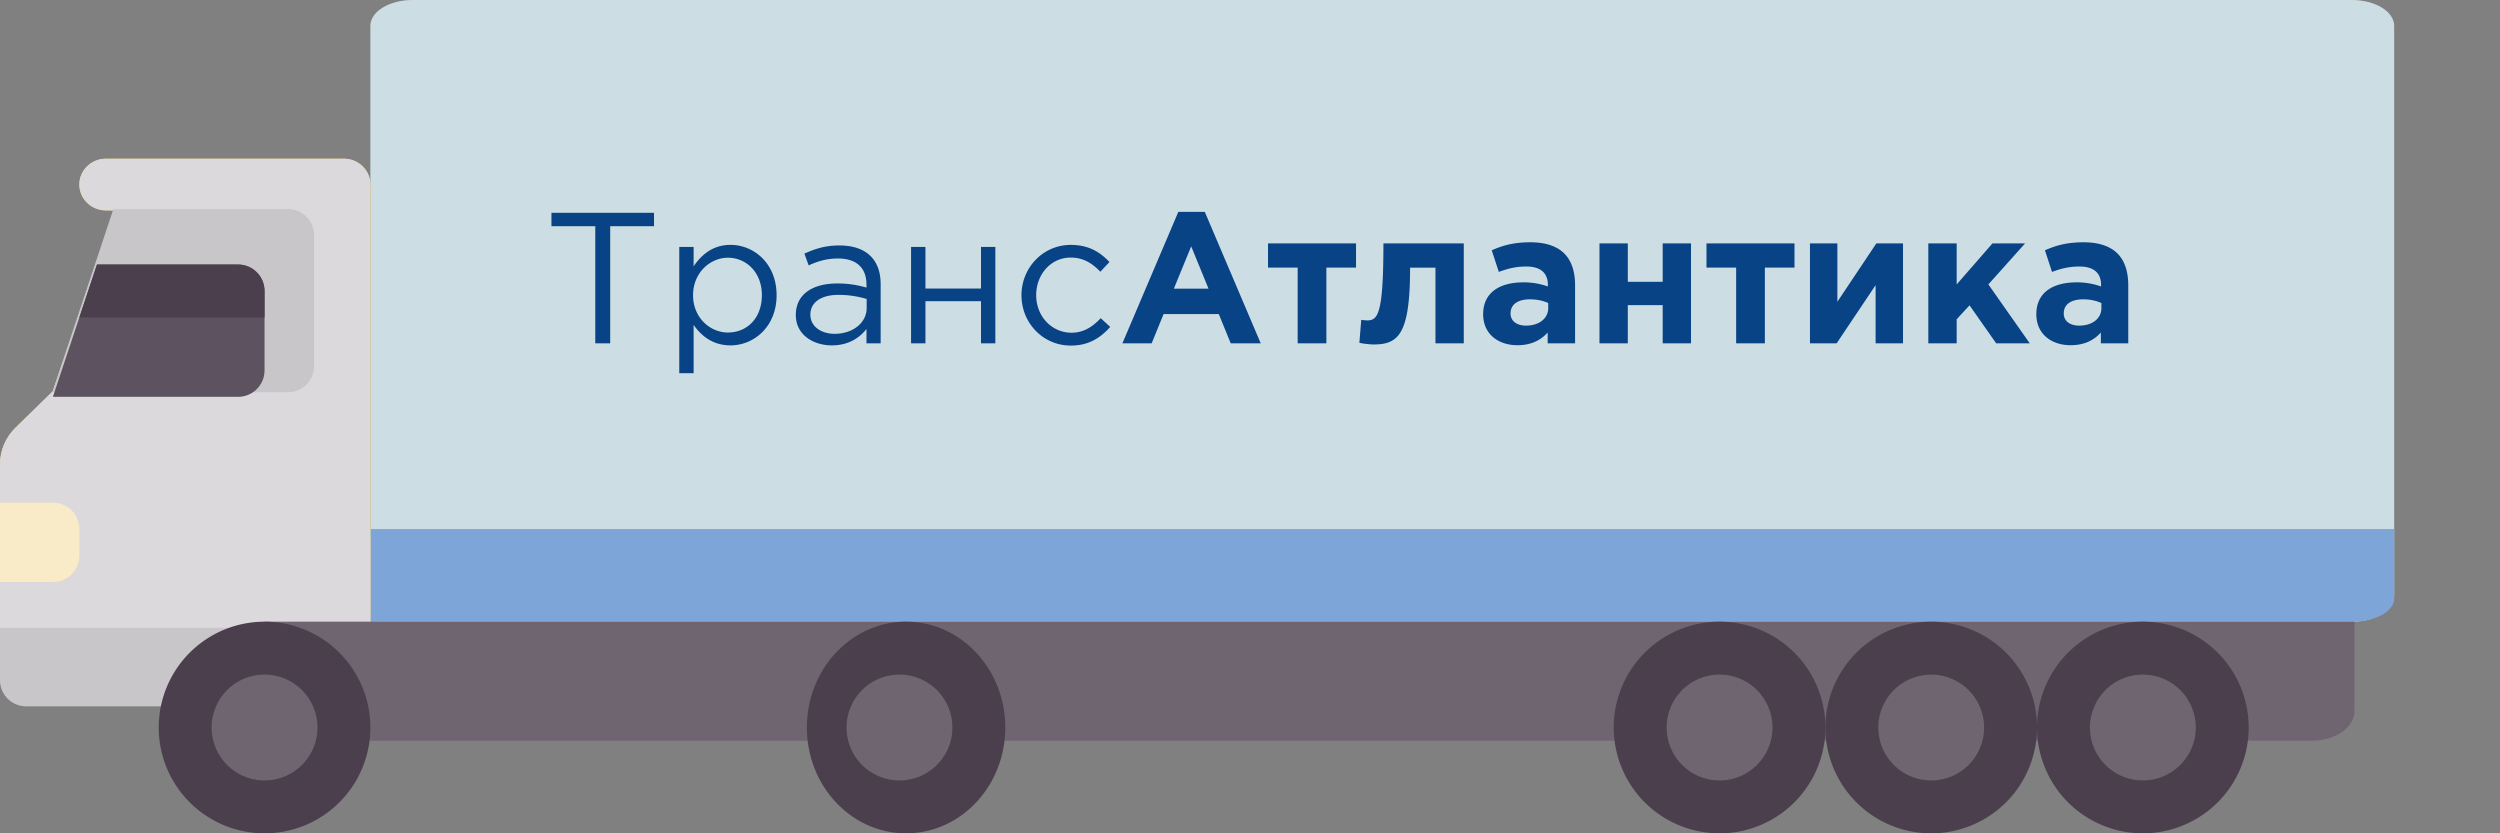 <svg width="138" height="46" fill="none" xmlns="http://www.w3.org/2000/svg"><rect width="100%" height="100%" fill="#808080" stroke="none"/><path d="M129.831 0H22.771c-1.285 0-2.327.64-2.327 1.43v32.888h109.387c1.286 0 2.328-.64 2.328-1.43V1.43c0-.79-1.042-1.43-2.328-1.43z" fill="#CCDEE4"/><path d="M20.444 34.318h109.387c1.286 0 2.328-.572 2.328-1.278v-3.834H20.444v5.112z" fill="#7DA5D7"/><path d="M.856 23.607l2.065-2.016 3.407-9.978h-.487c-.806 0-1.46-.639-1.46-1.426 0-.787.654-1.425 1.46-1.425h13.143c.807 0 1.46.638 1.46 1.425v24.234h-5.84v4.276l-13.144.001c-.806 0-1.46-.638-1.46-1.425v-11.65c0-.756.308-1.48.856-2.016z" fill="#FFD164"/><path d="M.856 23.607l2.065-2.016 3.407-9.978h-.487c-.806 0-1.46-.639-1.46-1.426 0-.787.654-1.425 1.46-1.425h13.143c.807 0 1.46.638 1.46 1.425v28.51l-18.984.001c-.806 0-1.46-.638-1.46-1.425v-11.65c0-.756.308-1.48.856-2.016z" fill="#DBD9DC"/><path d="M20.227 38.99H1.445A1.445 1.445 0 010 37.547v-2.89h20.227v4.335zm-2.889-26.006v7.224c0 .798-.647 1.445-1.445 1.445H2.89l3.37-10.114h9.633c.798 0 1.445.647 1.445 1.445z" fill="#C9C6CA"/><path d="M14.603 16.063v4.381a1.46 1.46 0 01-1.46 1.46H2.92l2.433-7.301h7.789c.806 0 1.46.654 1.46 1.46z" fill="#5D5360"/><path d="M5.354 14.603h7.789c.806 0 1.46.654 1.46 1.46v1.46H4.381l.973-2.92z" fill="#4B3F4E"/><path d="M14.603 40.889h113.011c1.3 0 2.354-.736 2.354-1.643v-4.929H14.603v6.572z" fill="#6F6571"/><path d="M14.603 46a5.841 5.841 0 110-11.683 5.841 5.841 0 010 11.683z" fill="#4B3F4E"/><path d="M14.603 43.08a2.92 2.92 0 110-5.842 2.92 2.92 0 010 5.842z" fill="#6F6571"/><path d="M50.016 46c-3.025 0-5.476-2.615-5.476-5.841s2.451-5.842 5.476-5.842c3.024 0 5.476 2.616 5.476 5.842 0 3.226-2.452 5.84-5.476 5.84zm56.587 0a5.841 5.841 0 110-11.682 5.841 5.841 0 010 11.682z" fill="#4B3F4E"/><path d="M94.92 46a5.841 5.841 0 110-11.683 5.841 5.841 0 010 11.683z" fill="#4B3F4E"/><path d="M49.65 43.08a2.92 2.92 0 110-5.842 2.92 2.92 0 010 5.842zm56.953 0a2.92 2.92 0 110-5.84 2.92 2.92 0 010 5.84zm-11.683 0a2.92 2.92 0 110-5.842 2.92 2.92 0 010 5.842z" fill="#6F6571"/><path d="M118.286 46a5.842 5.842 0 110-11.684 5.842 5.842 0 010 11.684z" fill="#4B3F4E"/><path d="M118.286 43.08a2.921 2.921 0 110-5.842 2.921 2.921 0 010 5.842z" fill="#6F6571"/><path d="M0 32.127h2.92a1.46 1.46 0 001.461-1.46v-1.46a1.46 1.46 0 00-1.46-1.46H0v4.38z" fill="#FAEBC8"/><path d="M32.86 18.952h.823v-6.464h2.419v-.74H30.44v.74h2.419v6.464zm4.636 1.647h.792v-2.666c.412.597 1.05 1.132 2.038 1.132 1.287 0 2.542-1.029 2.542-2.768 0-1.77-1.266-2.78-2.542-2.78-.978 0-1.605.546-2.038 1.184v-1.07h-.792v6.968zm2.686-2.244c-.988 0-1.925-.823-1.925-2.058 0-1.235.937-2.07 1.925-2.07 1.009 0 1.873.804 1.873 2.06 0 1.306-.844 2.068-1.873 2.068zm5.734.71c.936 0 1.544-.432 1.914-.905v.792h.782V15.7c0-.68-.185-1.194-.556-1.565-.38-.38-.967-.586-1.718-.586-.783 0-1.349.185-1.935.452l.236.649c.494-.227.988-.381 1.616-.381.999 0 1.575.494 1.575 1.441v.165a5.575 5.575 0 00-1.626-.227c-1.349 0-2.275.597-2.275 1.74 0 1.111.988 1.677 1.987 1.677zm.154-.638c-.72 0-1.338-.39-1.338-1.06 0-.659.566-1.09 1.554-1.09a5.44 5.44 0 011.554.226v.494c0 .844-.792 1.43-1.77 1.43zm4.221.525h.793v-2.326h3.067v2.326h.792v-5.321h-.792v2.295h-3.067v-2.295h-.793v5.321zm8.821.124c.998 0 1.636-.433 2.172-1.03l-.525-.483c-.422.453-.926.803-1.606.803-1.111 0-1.955-.917-1.955-2.07 0-1.162.823-2.078 1.904-2.078.72 0 1.214.34 1.636.782l.505-.535c-.495-.525-1.122-.947-2.131-.947-1.554 0-2.727 1.276-2.727 2.779 0 1.513 1.173 2.779 2.727 2.779zm2.844-.124h1.616l.658-1.616h3.047l.659 1.616h1.657l-3.088-7.256h-1.462l-3.087 7.256zm2.84-3.016l.958-2.336.957 2.336h-1.915zm10.057-2.5h-4.858v1.337h1.636v4.18h1.585v-4.18h1.637v-1.338zm1.512 0c0 3.91-.308 4.25-.895 4.25a3.37 3.37 0 01-.33-.03l-.103 1.265c.206.052.587.093.793.093 1.38 0 2.007-.587 2.007-4.24h1.4v4.178H80.8v-5.517h-4.436zm7.4 5.62c.76 0 1.286-.279 1.666-.7v.596h1.514v-3.2c0-.742-.186-1.35-.597-1.76-.392-.392-1.01-.618-1.863-.618-.937 0-1.534.175-2.141.442l.39 1.194c.505-.185.927-.298 1.524-.298.782 0 1.184.36 1.184 1.008v.093a3.92 3.92 0 00-1.348-.227c-1.308 0-2.224.556-2.224 1.76 0 1.112.855 1.71 1.894 1.71zm.473-1.082c-.505 0-.855-.247-.855-.669 0-.514.412-.782 1.081-.782.38 0 .73.082.998.206v.278c0 .566-.494.967-1.224.967zm9.106-4.539H91.78v2.12h-1.925v-2.12h-1.564v5.517h1.564v-2.11h1.925v2.11h1.564v-5.517zm5.712 0h-4.858v1.338h1.637v4.18h1.585v-4.18h1.636v-1.338zm5.99 0h-1.472l-2.151 3.222v-3.222H99.91v5.517h1.472l2.151-3.211v3.211h1.513v-5.517zm1.397 5.517h1.565v-1.328l.71-.771 1.472 2.1h1.853l-2.285-3.253 2.027-2.265h-1.801l-1.976 2.265v-2.265h-1.565v5.517zm7.857.103c.762 0 1.287-.278 1.667-.7v.597h1.513v-3.2c0-.742-.185-1.35-.597-1.76-.391-.392-1.008-.618-1.862-.618-.937 0-1.534.175-2.141.442l.391 1.194c.504-.185.926-.298 1.523-.298.782 0 1.184.36 1.184 1.008v.093a3.923 3.923 0 00-1.349-.227c-1.307 0-2.223.556-2.223 1.76 0 1.112.854 1.71 1.894 1.71zm.474-1.08c-.505 0-.855-.248-.855-.67 0-.514.412-.782 1.081-.782.381 0 .731.082.998.206v.278c0 .566-.494.967-1.224.967z" fill="#084386"/></svg>